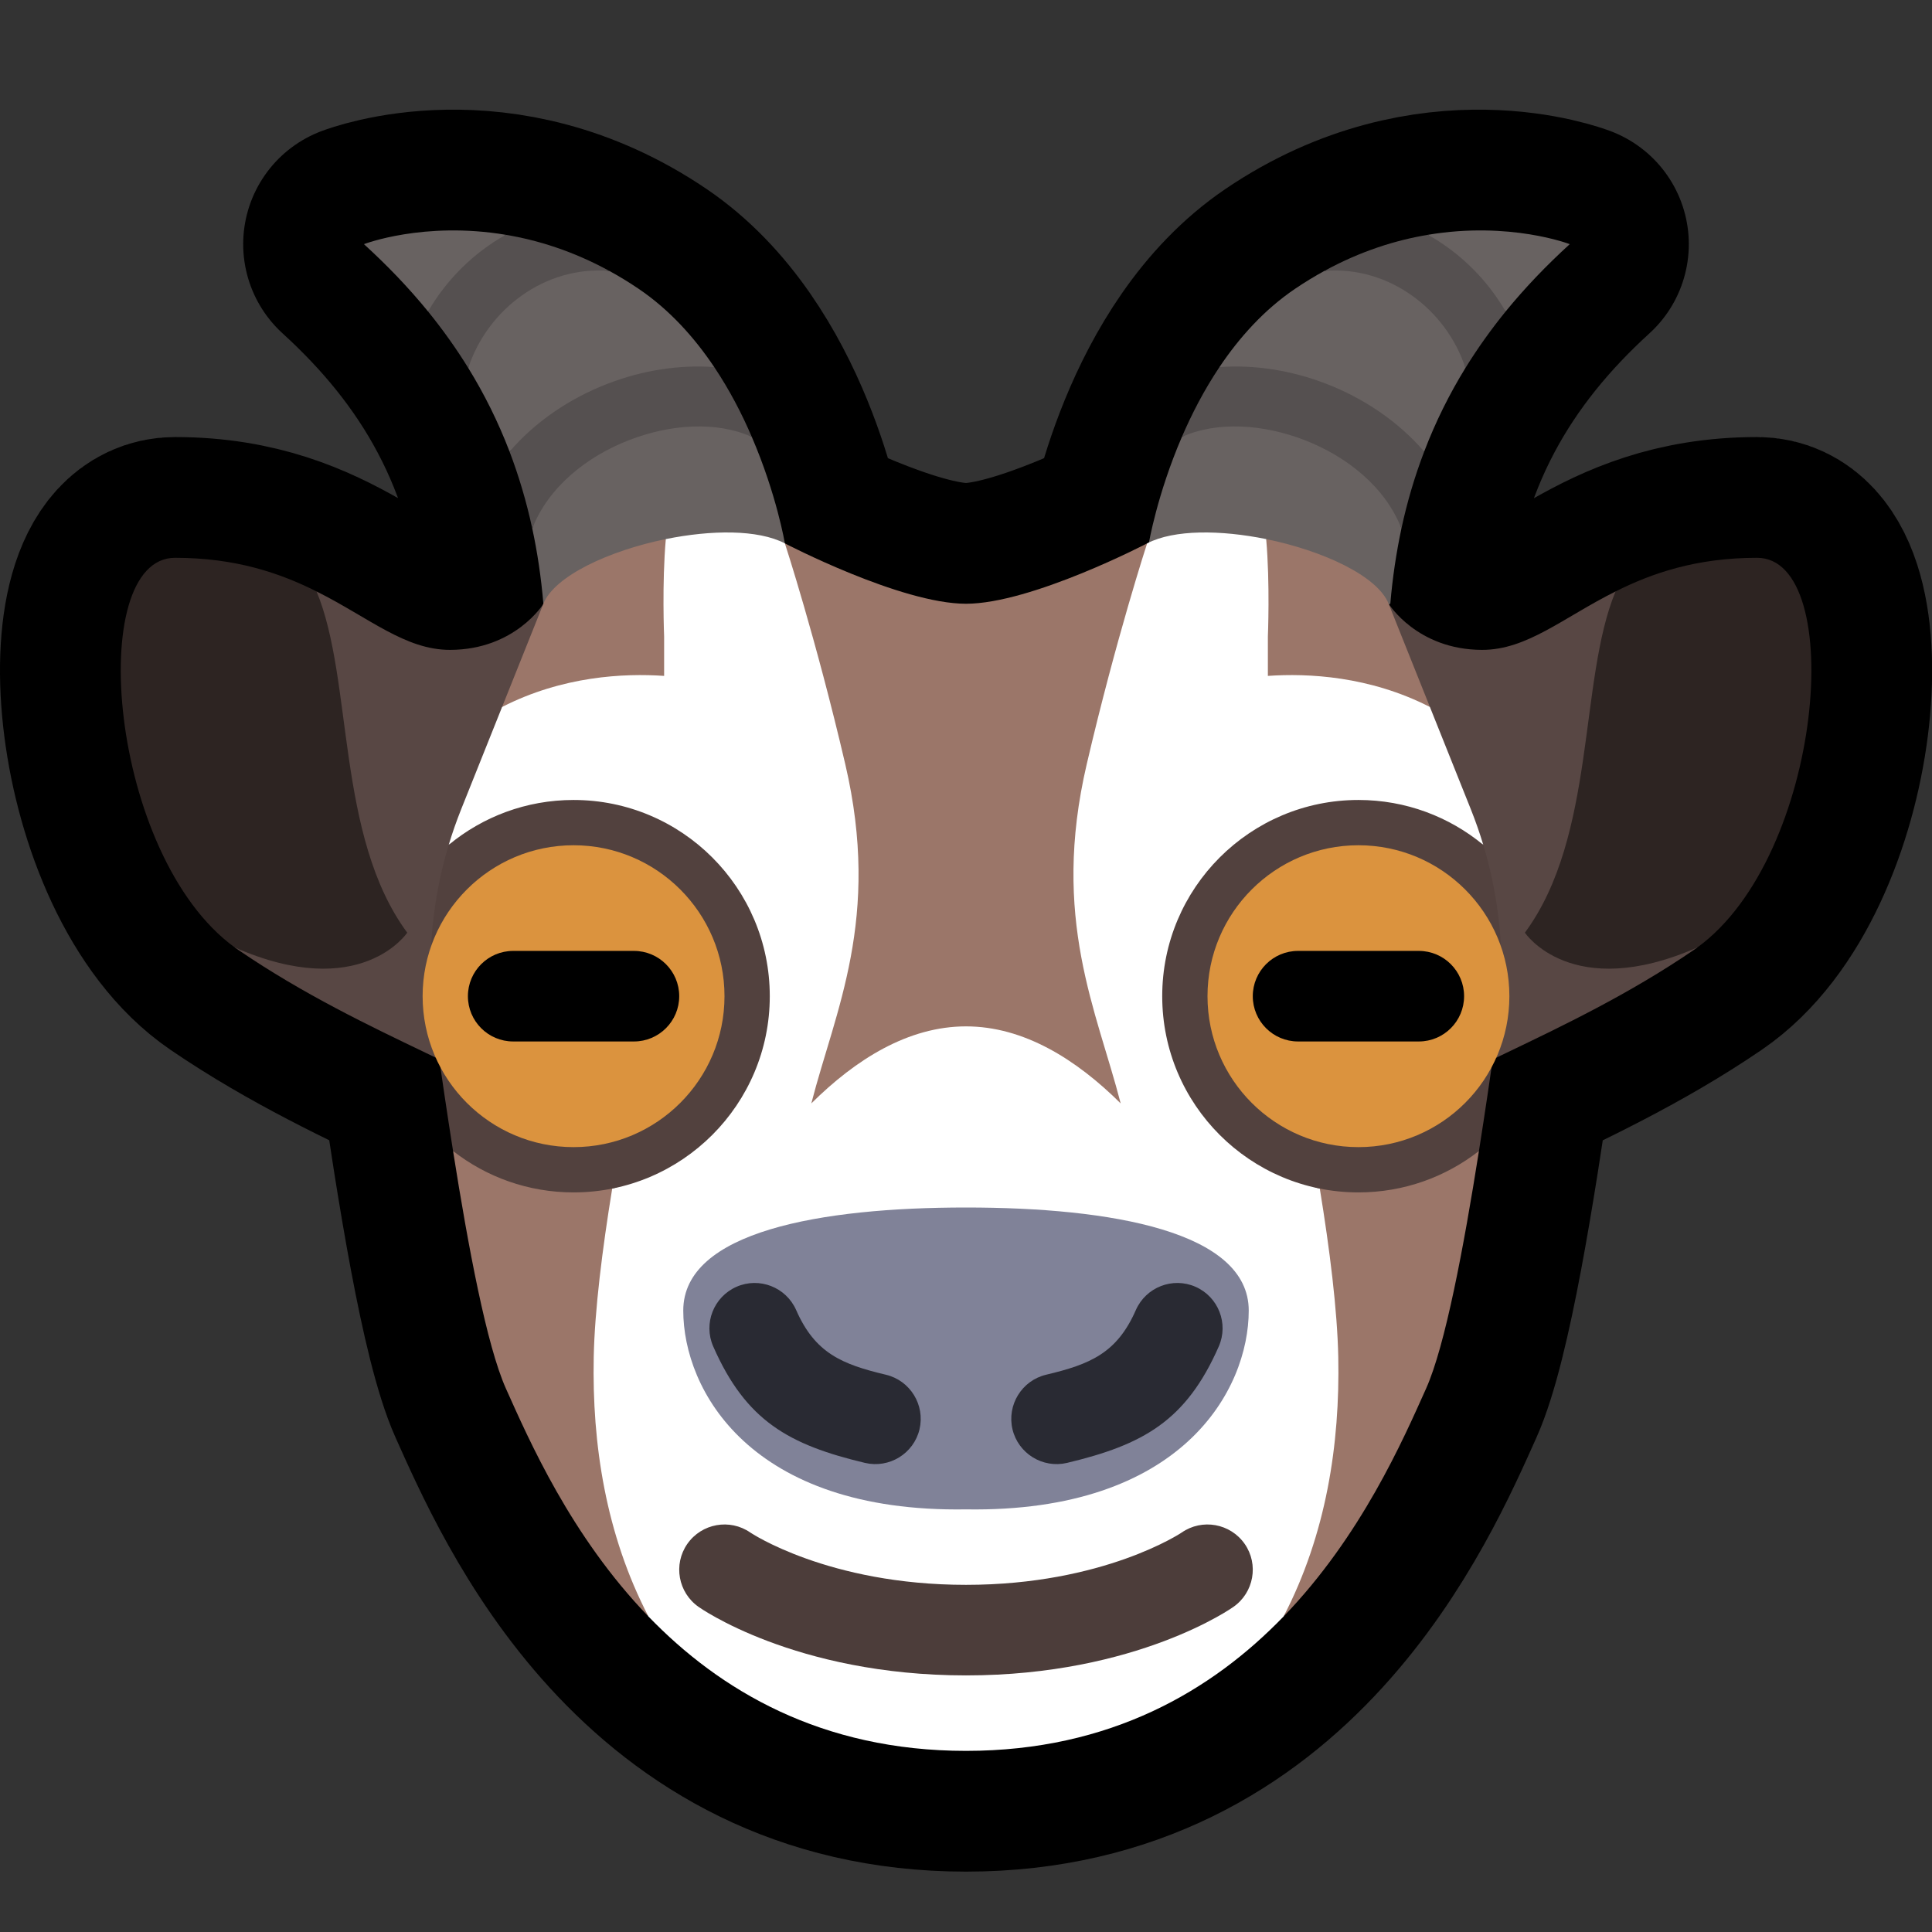 <?xml version="1.0" encoding="UTF-8" standalone="no"?>
<!DOCTYPE svg PUBLIC "-//W3C//DTD SVG 1.1//EN" "http://www.w3.org/Graphics/SVG/1.1/DTD/svg11.dtd">
<svg width="100%" height="100%" viewBox="0 0 32 32" version="1.1" xmlns="http://www.w3.org/2000/svg" xmlns:xlink="http://www.w3.org/1999/xlink" xml:space="preserve" xmlns:serif="http://www.serif.com/" style="fill-rule:evenodd;clip-rule:evenodd;stroke-linecap:round;stroke-linejoin:round;stroke-miterlimit:1.5;">
<rect x="0" y="0" width="32" height="32" fill="#333333" stroke="none"/>

    <rect id="goat" x="0" y="0" width="32" height="32" style="fill:none;"/>
    <clipPath id="_clip1">
        <rect x="0" y="0" width="32" height="32"/>
    </clipPath>
    <g clip-path="url(#_clip1)">
        <g id="Layer1">
            <path d="M8.997,10.008l0.003,-0.008c-0.227,-2.664 -1.38,-4.506 -2.972,-5.956c0,-0 2.198,-0.852 4.549,0.739c1.933,1.308 2.423,4.217 2.423,4.217c-0,0 1.918,1 3,1c1.082,0 3,-1 3,-1c0,0 0.49,-2.909 2.423,-4.217c2.351,-1.591 4.549,-0.739 4.549,-0.739c-1.592,1.45 -2.745,3.292 -2.972,5.956c0,0 0.47,0.761 1.545,0.764c1.262,0.004 2.092,-1.525 4.558,-1.525c1.51,-0 1.091,5.036 -1.052,6.498c-1.165,0.795 -2.374,1.35 -3.326,1.81c-0.286,1.965 -0.683,4.513 -1.105,5.453c-0.727,1.618 -2.608,6 -7.62,6c-5.012,0 -6.893,-4.382 -7.62,-6c-0.422,-0.94 -0.819,-3.489 -1.105,-5.454c-0.952,-0.459 -2.16,-1.015 -3.323,-1.809c-2.144,-1.462 -2.563,-6.498 -1.053,-6.498c2.466,-0 3.296,1.529 4.558,1.525c1.01,-0.003 1.486,-0.675 1.54,-0.756Z" style="fill:none;stroke:#000;stroke-width:4px;"/>
        </g>
        <g>
            <path d="M7.756,6.095c0.078,-0.24 -0.55,-1.137 -0.666,-0.936c-0.325,-0.398 -0.681,-0.768 -1.062,-1.115c0,-0 0.989,-0.383 2.349,-0.155c-0.228,0.127 1.319,0.566 1.715,0.598c0.161,0.088 0.323,0.186 0.485,0.296c0.514,0.348 0.925,0.808 1.253,1.297c-0.188,-0.014 0.368,1.042 0.622,1.156c0.412,0.956 0.548,1.764 0.548,1.764l-1.058,2.095l-2.942,-1.095c-0.037,-0.437 -0.099,-0.852 -0.184,-1.246c0.154,-0.396 -0.189,-1.493 -0.376,-1.274c-0.19,-0.496 -0.42,-0.956 -0.684,-1.385Zm15.833,1.385c-0.148,-0.172 -0.477,1.016 -0.377,1.274c-0.084,0.394 -0.147,0.809 -0.184,1.246l-2.942,1.095l-1.058,-2.095c0,0 0.136,-0.808 0.548,-1.764c0.231,-0.103 0.824,-1.171 0.622,-1.156c0.328,-0.489 0.739,-0.949 1.253,-1.297c0.163,-0.11 0.324,-0.208 0.485,-0.296c0.241,-0.02 1.874,-0.509 1.715,-0.598c1.36,-0.228 2.349,0.155 2.349,0.155c-0.381,0.347 -0.737,0.717 -1.062,1.115c-0.12,-0.207 -0.744,0.696 -0.666,0.936c-0.264,0.429 -0.494,0.889 -0.683,1.385Z" style="fill:#686261;"/>
            <path d="M8.44,7.48c0.428,-0.499 1.003,-0.886 1.631,-1.127c0.572,-0.22 1.183,-0.315 1.759,-0.273c0.256,0.382 0.461,0.78 0.622,1.156c-0.587,-0.263 -1.345,-0.21 -2.023,0.05c-0.708,0.272 -1.346,0.78 -1.613,1.468c-0.097,-0.45 -0.224,-0.874 -0.376,-1.274Zm-1.35,-2.321c0.307,-0.529 0.755,-0.973 1.287,-1.27c0.528,0.088 1.111,0.268 1.715,0.598c-1.065,-0.088 -2.018,0.636 -2.336,1.608c-0.203,-0.329 -0.426,-0.64 -0.666,-0.936Zm17.182,0.936c-0.317,-0.972 -1.271,-1.696 -2.336,-1.608c0.604,-0.33 1.187,-0.51 1.715,-0.598c0.532,0.297 0.98,0.741 1.287,1.27c-0.24,0.296 -0.463,0.607 -0.666,0.936Zm-4.696,1.141c0.162,-0.376 0.366,-0.774 0.622,-1.156c0.576,-0.042 1.187,0.053 1.759,0.273c0.628,0.241 1.203,0.628 1.632,1.127c-0.153,0.4 -0.28,0.824 -0.377,1.274c-0.267,-0.688 -0.905,-1.196 -1.613,-1.468c-0.678,-0.26 -1.435,-0.313 -2.023,-0.05Z" style="fill:#555050;"/>
        </g>
        <g>
            <path d="M28.113,15.693c-0.021,0.015 -0.041,0.03 -0.062,0.044c-2.144,1.463 -4.438,2.116 -5.002,2.847c-0.564,0.731 -1.049,0.528 -1.049,0.528l1,-9.112c-0,0 0.47,0.761 1.545,0.764c0.747,0.002 1.342,-0.532 2.214,-0.968c0.883,1.503 0.018,5.032 1.354,5.897Zm-22.87,-5.897c0.872,0.436 1.468,0.97 2.214,0.968c1.075,-0.003 1.545,-0.764 1.545,-0.764l1,9.112c0,0 -0.485,0.203 -1.049,-0.528c-0.564,-0.731 -2.858,-1.384 -5.001,-2.847c-0.021,-0.014 -0.042,-0.029 -0.063,-0.044c0.637,-2.583 0.896,-4.337 1.354,-5.897Z" style="fill:#584744;"/>
            <path d="M28.113,15.693c-2.084,0.915 -2.856,-0.245 -2.856,-0.245c1.184,-1.605 0.89,-4.185 1.502,-5.652c0.603,-0.302 1.337,-0.557 2.344,-0.557c1.495,-0 1.099,4.938 -0.99,6.454Zm-24.224,0c-2.089,-1.516 -2.485,-6.454 -0.99,-6.454c1.007,-0 1.741,0.255 2.344,0.557c0.612,1.467 0.318,4.047 1.502,5.652c0,-0 -0.772,1.16 -2.856,0.245Z" style="fill:#2d2422;"/>
        </g>
        <path d="M21.26,26.774c0.62,-1.195 -11.067,-1.055 -10.52,-0c-1.288,-1.334 -1.981,-2.93 -2.36,-3.774c-0.318,-0.71 -0.623,-2.336 -0.876,-3.936c0.396,0.309 1.181,-7.543 0.812,-7.354l0.684,-1.71c0.184,-0.461 1.089,-0.879 2.028,-1.071c-0.022,0.256 1.972,0.071 1.972,0.071c-0,0 1.918,1 3,1c1.082,0 3,-1 3,-1c-0,0 1.998,0.229 1.972,-0.071c0.939,0.192 1.844,0.61 2.028,1.071l0.684,1.71c-0.19,-0.097 0.605,7.516 0.812,7.354c-0.253,1.6 -0.558,3.226 -0.876,3.936c-0.379,0.844 -1.072,2.44 -2.36,3.774Z" style="fill:#9b7669;"/>
        <path d="M7.432,13.994c0.06,-0.199 0.129,-0.396 0.206,-0.589l0.678,-1.695c1.002,-0.513 2.021,-0.561 2.684,-0.515l0,-0.651c0,-0 -0.037,-0.883 0.028,-1.615c0.753,-0.153 1.527,-0.161 1.972,0.071c0,0 0.514,1.573 1,3.656c0.598,2.562 -0.168,4.084 -0.562,5.62c0.736,-0.731 1.606,-1.276 2.562,-1.276c0.956,0 1.826,0.545 2.562,1.276c-0.394,-1.536 -1.16,-3.058 -0.562,-5.62c0.486,-2.083 1,-3.656 1,-3.656c0.445,-0.232 1.219,-0.224 1.972,-0.071c0.065,0.732 0.028,1.615 0.028,1.615l0,0.651c0.663,-0.046 1.682,0.002 2.684,0.515l0.678,1.695c0.077,0.193 0.146,0.39 0.206,0.589c-0.562,-0.465 -4.196,5.395 -2.708,5.693c0.164,1.004 0.29,2.009 0.306,2.79c0.029,1.442 -0.199,2.936 -0.906,4.297c-1.181,1.223 -2.862,2.226 -5.26,2.226c-2.398,0 -4.079,-1.003 -5.26,-2.226c-0.707,-1.361 -0.935,-2.855 -0.906,-4.297c0.016,-0.781 0.142,-1.786 0.306,-2.79c1.488,-0.298 -2.146,-6.158 -2.708,-5.693Z" style="fill:#fff;"/>
        <path d="M7.504,19.064c-0.102,-0.646 -0.196,-1.288 -0.279,-1.864c-0.178,-1.073 -0.105,-2.17 0.207,-3.206c0.562,-0.465 1.283,-0.744 2.068,-0.744c1.794,0 3.25,1.456 3.25,3.25c0,1.794 -1.456,3.25 -3.25,3.25c-0.752,0 -1.445,-0.256 -1.996,-0.686Zm16.992,0c-0.551,0.43 -1.244,0.686 -1.996,0.686c-1.794,0 -3.25,-1.456 -3.25,-3.25c-0,-1.794 1.456,-3.25 3.25,-3.25c0.785,0 1.506,0.279 2.068,0.744c0.312,1.036 0.385,2.133 0.207,3.206c-0.083,0.576 -0.177,1.218 -0.279,1.864Z" style="fill:#52413e;"/>
        <g id="face">
            <path d="M16,20c2.409,0 4.683,0.398 4.683,1.707c-0,1.31 -1.101,3.35 -4.683,3.293c-3.582,0.057 -4.683,-1.983 -4.683,-3.293c0,-1.309 2.274,-1.707 4.683,-1.707Z" style="fill:#808298;"/>
            <path d="M17.674,24.23c-0.403,0.095 -0.808,-0.154 -0.904,-0.556c-0.095,-0.403 0.154,-0.808 0.556,-0.904c0.729,-0.173 1.174,-0.357 1.487,-1.071c0.167,-0.379 0.609,-0.552 0.988,-0.386c0.379,0.167 0.552,0.609 0.386,0.988c-0.542,1.235 -1.255,1.629 -2.513,1.929Zm-3,-1.46c0.402,0.096 0.651,0.501 0.556,0.904c-0.096,0.402 -0.501,0.651 -0.904,0.556c-1.258,-0.3 -1.971,-0.694 -2.513,-1.929c-0.166,-0.379 0.007,-0.821 0.386,-0.988c0.379,-0.166 0.821,0.007 0.988,0.386c0.313,0.714 0.758,0.898 1.487,1.071Z" style="fill:#292a33;"/>
            <path d="M22.5,14c1.38,0 2.5,1.12 2.5,2.5c0,1.38 -1.12,2.5 -2.5,2.5c-1.38,0 -2.5,-1.12 -2.5,-2.5c0,-1.38 1.12,-2.5 2.5,-2.5Zm-13,0c1.38,0 2.5,1.12 2.5,2.5c0,1.38 -1.12,2.5 -2.5,2.5c-1.38,0 -2.5,-1.12 -2.5,-2.5c0,-1.38 1.12,-2.5 2.5,-2.5Z" style="fill:#db933e;"/>
            <path d="M21.5,17.25c-0.414,0 -0.75,-0.336 -0.75,-0.75c-0,-0.414 0.336,-0.75 0.75,-0.75l2,0c0.414,0 0.75,0.336 0.75,0.75c-0,0.414 -0.336,0.75 -0.75,0.75l-2,0Zm-13,0c-0.414,0 -0.75,-0.336 -0.75,-0.75c-0,-0.414 0.336,-0.75 0.75,-0.75l2,0c0.414,0 0.75,0.336 0.75,0.75c-0,0.414 -0.336,0.75 -0.75,0.75l-2,0Z"/>
            <path d="M16,27.75c-2.842,0 -4.428,-1.134 -4.428,-1.134c-0.34,-0.237 -0.424,-0.705 -0.188,-1.044c0.237,-0.34 0.705,-0.424 1.044,-0.188c0,0 1.287,0.866 3.572,0.866c2.285,0 3.572,-0.866 3.572,-0.866c0.339,-0.236 0.807,-0.152 1.044,0.188c0.236,0.339 0.152,0.807 -0.188,1.044c0,-0 -1.586,1.134 -4.428,1.134Z" style="fill:#4c3d3a;"/>
        </g>
    </g>
</svg>
